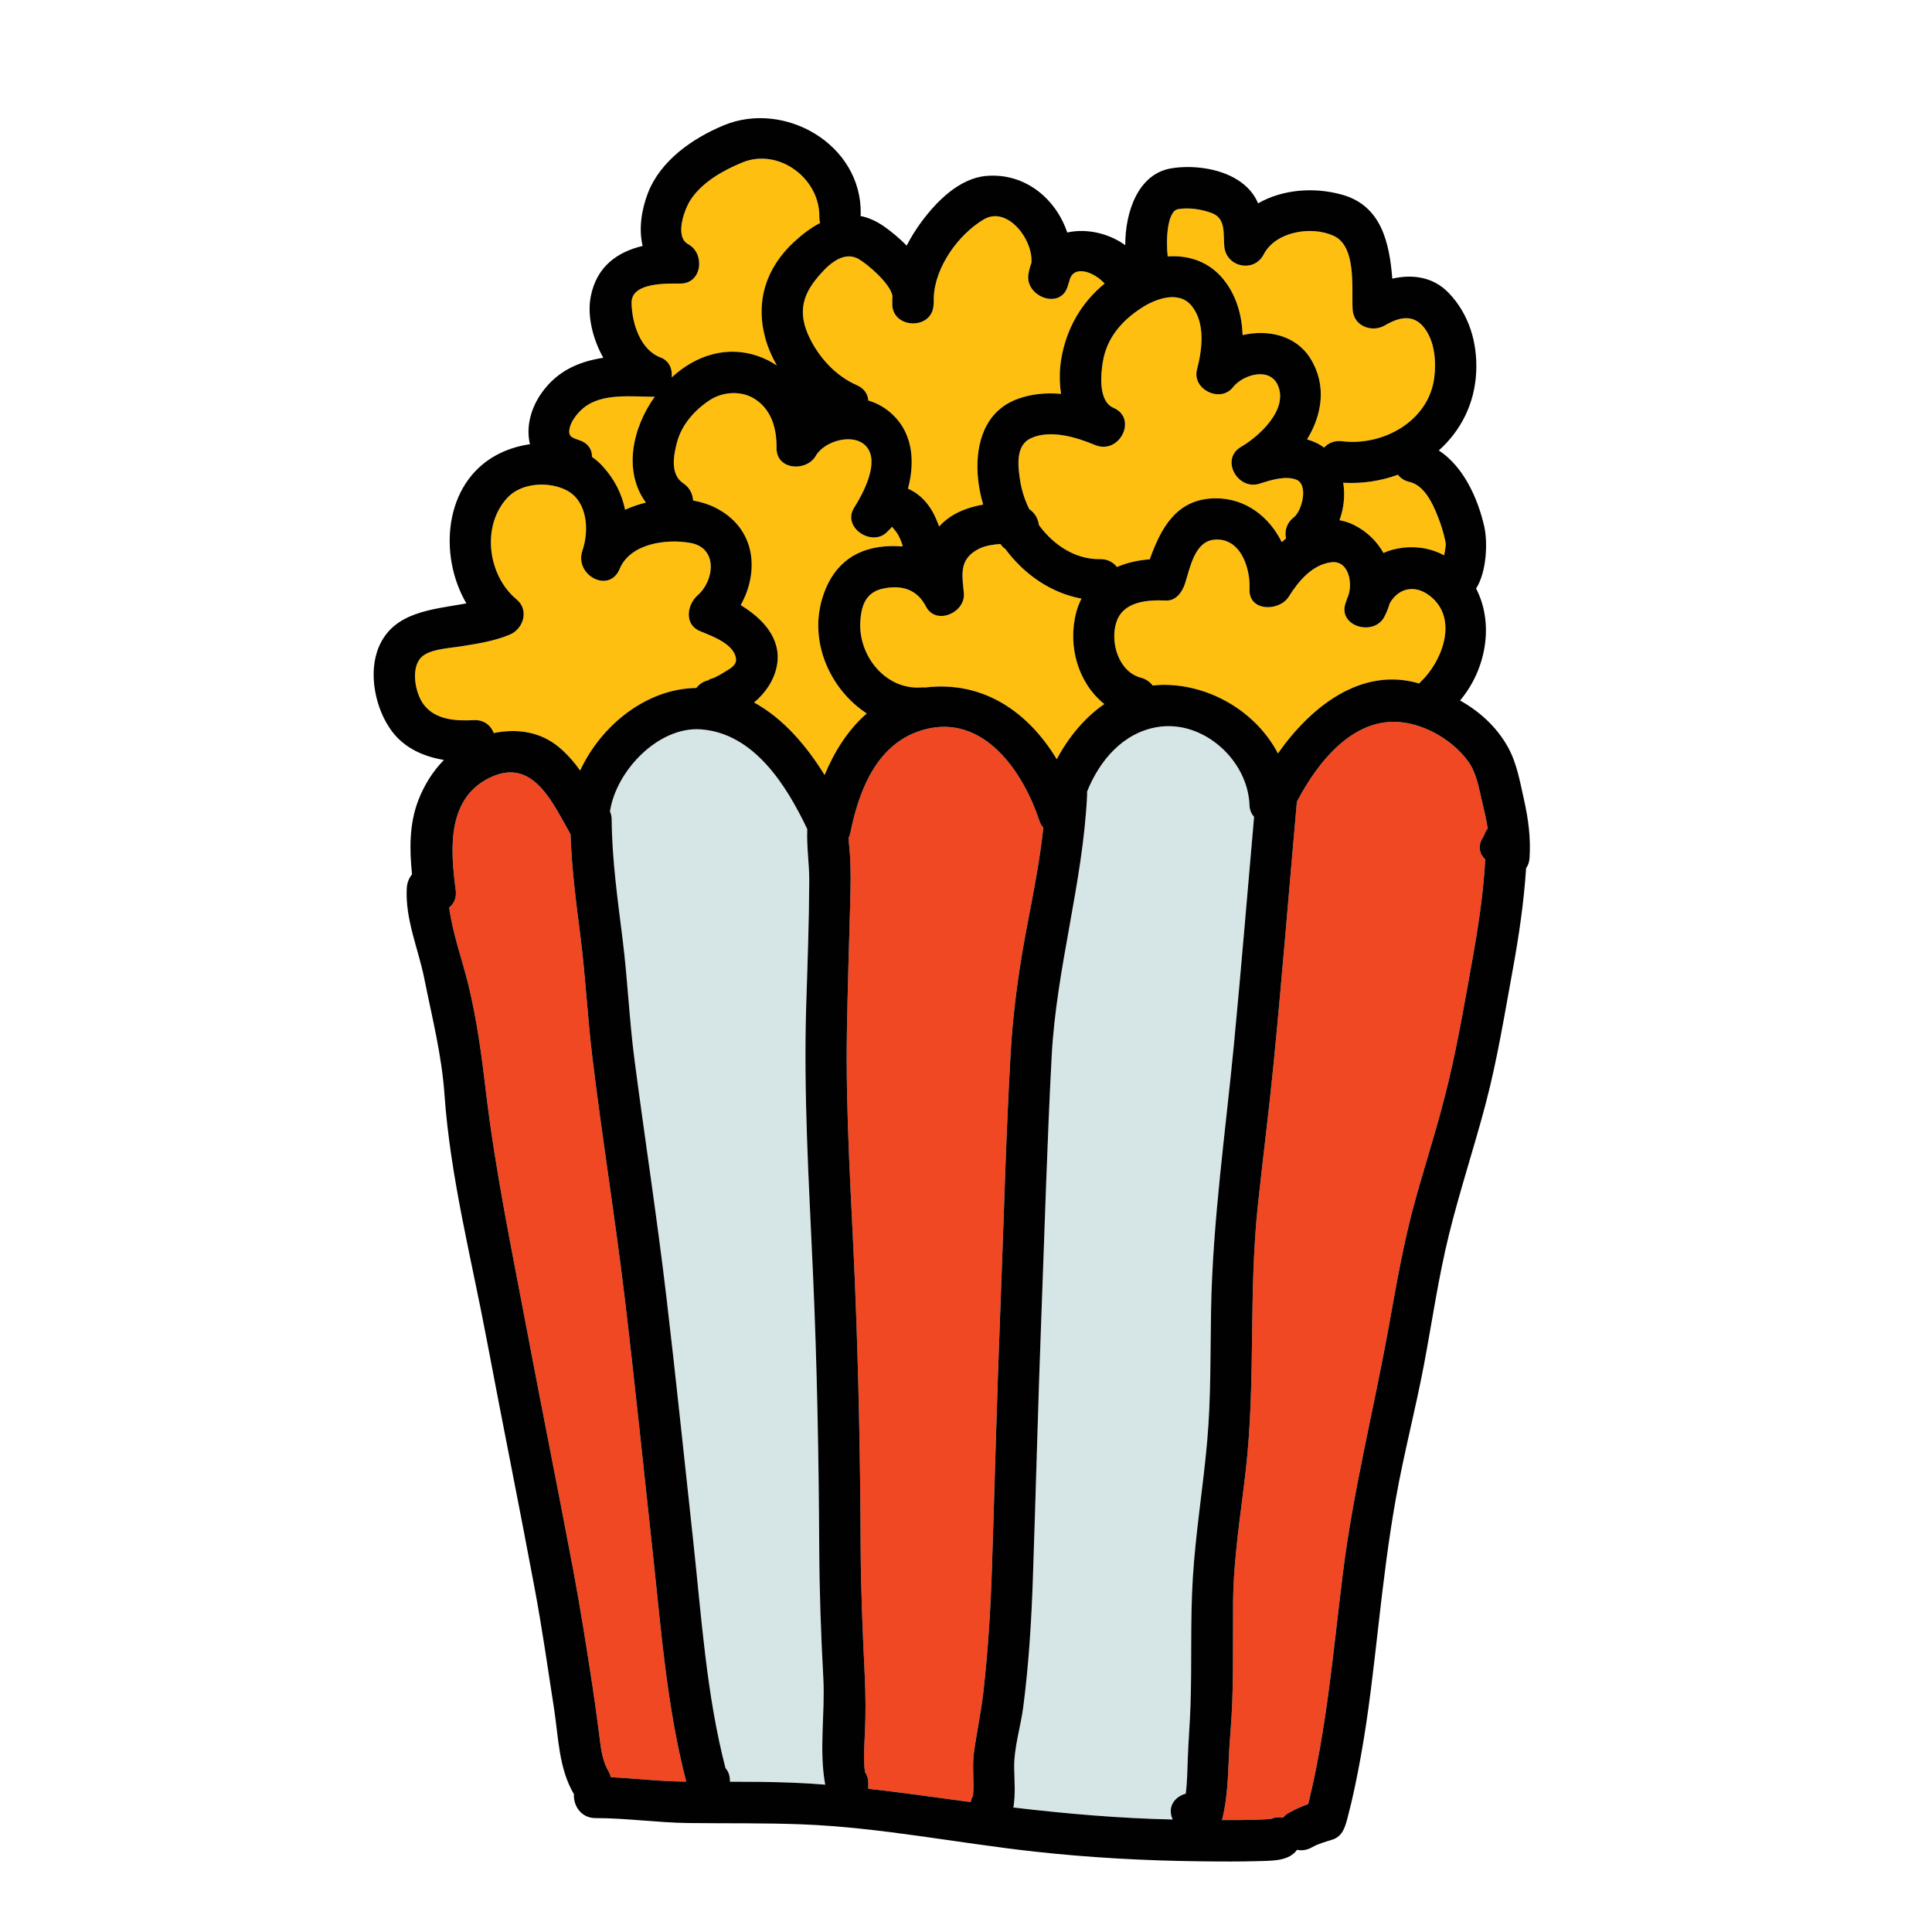 <?xml version="1.0" encoding="utf-8"?>
<!-- Generator: Adobe Illustrator 16.0.3, SVG Export Plug-In . SVG Version: 6.00 Build 0)  -->
<!DOCTYPE svg PUBLIC "-//W3C//DTD SVG 1.1//EN" "http://www.w3.org/Graphics/SVG/1.1/DTD/svg11.dtd">
<svg version="1.1" id="Layer_1" xmlns="http://www.w3.org/2000/svg" xmlns:xlink="http://www.w3.org/1999/xlink" x="0px" y="0px"
	 width="512px" height="512px" viewBox="0 0 512 512" enable-background="new 0 0 512 512" xml:space="preserve">
<g>
	<g>
		<g>
			<path fill="#FEBF10" d="M285.211,162.275c0.342-1.312,0.821-2.514,1.396-3.631c-8.206-1.53-15.262-6.499-20.185-13.165
				c-0.51-0.336-0.95-0.772-1.283-1.32c-0.943,0.077-1.886,0.164-2.816,0.345c-1.687,0.328-3.141,0.9-4.521,1.944
				c-3.65,2.76-2.713,6.679-2.368,10.789c0.433,5.145-7.423,8.583-10.045,3.499c-2.305-4.47-6.209-5.733-11.076-4.82
				c-4.668,0.876-6.025,4.206-6.318,8.739c-0.589,9.122,6.726,18.251,16.198,17.521c0.362-0.028,0.703-0.019,1.032,0.011
				c15.675-1.854,27.44,6.803,34.827,19.01c3.084-5.786,7.36-11.001,12.6-14.618C285.744,181.03,282.864,171.289,285.211,162.275z"
				/>
		</g>
	</g>
	<g>
		<g>
			<path fill="#FEBF10" d="M237.593,141.068c-0.213-0.31-0.902-1.083-1.198-1.483c-0.152,0.307-0.785,0.805-0.98,1.04
				c-3.91,4.718-12.447-0.751-9.059-6.078c2.331-3.665,6.804-11.954,3.324-16.116c-3.282-3.925-11.203-1.604-13.471,2.345
				c-2.482,4.323-10.474,3.828-10.412-2.024c0.053-4.946-1.18-9.889-5.49-12.836c-3.62-2.476-8.68-2.222-12.277,0.165
				c-3.964,2.63-7.355,6.423-8.614,11.132c-0.912,3.409-1.88,8.496,1.647,10.855c1.737,1.161,2.519,2.863,2.611,4.571
				c2.116,0.374,4.124,1,5.927,1.91c10.693,5.396,11.712,16.843,6.694,25.813c5.801,3.525,10.904,8.842,9.598,16.004
				c-0.703,3.854-2.991,7.236-6.05,9.811c7.733,4.217,13.854,11.412,18.684,19.201c2.605-6.265,6.259-12.043,11.175-16.299
				c-9.542-6.241-15.223-18.572-11.896-30.161c2.421-8.435,8.016-13.519,16.969-14.142c1.457-0.102,2.903-0.084,4.318,0.047
				c0.035-0.08,0.07-0.159,0.11-0.236C238.792,143.346,238.339,142.155,237.593,141.068z"/>
		</g>
	</g>
	<g>
		<g>
			<path fill="#FEBF10" d="M283.348,74.711c-0.014-0.005-0.027-0.009-0.041-0.014c-0.127,0.473-0.27,0.943-0.431,1.411
				c-2.093,6.05-11.323,2.383-10.326-3.497c0.179-1.055,0.444-2.029,0.782-2.929c0.542-6.145-6.378-15.258-12.65-11.523
				c-6.713,3.997-12.967,12.638-13.229,20.77c0.034,0.811,0.017,1.627-0.106,2.449c-0.918,6.129-10.707,5.579-10.884-0.627
				c-0.022-0.784-0.001-1.564,0.043-2.344c-0.619-3.364-6.71-8.477-8.946-9.752c-4.375-2.495-8.742,2.131-11.386,5.442
				c-3.99,4.997-4.438,9.747-1.553,15.583c2.629,5.315,6.98,9.996,12.44,12.387c2.012,0.881,2.929,2.433,3.046,4.071
				c1.862,0.554,3.638,1.428,5.242,2.687c6.562,5.15,7.284,13.191,5.266,20.678c2.547,1.078,4.853,3.132,6.514,6.09
				c0.545,0.971,1.183,2.359,1.748,3.936c1.732-1.93,4.047-3.514,7.1-4.619c1.223-0.442,2.818-0.88,4.566-1.201
				c-0.773-2.595-1.272-5.27-1.45-7.971c-0.542-8.256,1.927-16.727,10.368-19.935c3.774-1.435,7.759-1.781,11.727-1.429
				c-0.479-3.105-0.435-6.288,0.027-9.096c1.359-8.252,5.378-15.1,11.513-20.135C289.969,72.039,284.171,69.858,283.348,74.711z"/>
		</g>
	</g>
	<g>
		<g>
			<path fill="#FEBF10" d="M217.131,57.417c0.131-10.204-10.858-18.341-20.48-14.332c-5.008,2.086-10.366,5.062-13.497,9.658
				c-1.779,2.61-4.484,9.975-0.757,11.991c4.495,2.433,3.706,10.381-2.024,10.412c-3.423,0.019-13.086-0.433-12.999,5.125
				c0.083,5.31,2.268,12.435,7.689,14.463c2.303,0.861,3.178,3.096,2.961,5.275c1.55-1.426,3.216-2.679,4.969-3.694
				c8.079-4.679,16.482-3.734,22.887,0.546c-1.338-2.335-2.393-4.778-3.066-7.247c-2.674-9.808,0.213-18.672,7.685-25.568
				c2.172-2.005,4.467-3.721,6.852-4.963C217.204,58.586,217.124,58.034,217.131,57.417z"/>
		</g>
	</g>
	<g>
		<g>
			<path fill="#FEBF10" d="M377.646,87.138c-2.879-3.994-6.721-3.203-10.621-0.917c-3.463,2.03-8.29,0.207-8.561-4.136
				c-0.339-5.43,1.16-16.784-5.054-19.602c-5.927-2.686-15.378-1.133-18.534,4.958c-2.539,4.9-9.833,3.385-10.412-2.024
				c-0.355-3.312,0.532-7.463-3.267-8.925c-2.693-1.037-6.099-1.546-8.969-1.073c-2.988,0.492-3.26,8.435-2.776,12.539
				c5.57-0.378,11.029,1.354,14.907,6.243c3.319,4.185,4.753,9.343,4.947,14.604c6.698-1.562,14.127,0.053,17.943,6.163
				c4.42,7.078,3.139,14.935-0.869,21.487c1.636,0.438,3.162,1.141,4.502,2.17c1.108-1.202,2.737-1.95,4.784-1.696
				c10.875,1.347,22.916-5.314,24.416-16.77C380.638,95.906,380.241,90.739,377.646,87.138z"/>
		</g>
	</g>
	<g>
		<g>
			<path fill="#FEBF10" d="M379.686,158.551c-4.163-3.841-8.944-3.013-11.419,1.378c-0.332,1.188-0.791,2.365-1.39,3.513
				c-2.763,5.294-12.3,2.589-10.326-3.497c0.15-0.463,0.314-0.928,0.485-1.393c-0.004-0.002-0.009-0.004-0.014-0.005
				c0.042-0.081,0.075-0.175,0.114-0.26c0.082-0.218,0.161-0.435,0.248-0.651c1.082-3.41-0.068-9.214-4.613-8.63
				c-5.054,0.648-8.679,5.028-11.228,9.103c-2.518,4.023-10.704,4.022-10.412-2.023c0.265-5.495-2.375-13.797-9.46-13.047
				c-5.158,0.547-6.32,7.602-7.656,11.673c-0.701,2.137-2.36,4.547-4.976,4.436c-4.833-0.207-11.254,0.16-13.132,5.562
				c-1.862,5.355,0.502,13.324,6.425,14.887c1.408,0.372,2.433,1.131,3.12,2.08c1.08-0.12,2.175-0.199,3.299-0.185
				c12.446,0.162,24.271,7.416,29.913,18.173c8.685-12.376,22.084-23.043,37.41-18.542c0.127-0.143,0.261-0.284,0.409-0.424
				C381.955,175.556,386.366,164.714,379.686,158.551z"/>
		</g>
	</g>
	<g>
		<g>
			<path fill="#FEBF10" d="M381.7,138.646c-1.375-3.785-3.688-9.892-8.133-10.918c-1.392-0.322-2.412-1.021-3.107-1.916
				c-4.53,1.653-9.477,2.41-14.494,2.123c0.537,3.303,0.168,6.765-0.987,9.928c1.294,0.217,2.597,0.635,3.898,1.292
				c3.402,1.718,6.043,4.328,7.763,7.396c0.676-0.318,1.383-0.591,2.133-0.799c4.744-1.314,9.694-0.876,13.941,1.422
				c0.167-0.887,0.342-1.777,0.422-2.678C383.215,143.592,382.286,140.257,381.7,138.646z"/>
		</g>
	</g>
	<g>
		<g>
			<path fill="#FEBF10" d="M343.44,127.077c-2.957-1.075-6.847,0.211-9.672,1.108c-5.779,1.837-10.46-6.502-4.895-9.751
				c4.81-2.808,12.565-9.846,9.795-16.28c-2.174-5.05-9.325-2.854-11.92,0.471c-3.324,4.259-10.89,0.568-9.531-4.681
				c1.352-5.224,2.29-12.212-1.356-16.809c-3.396-4.281-9.597-1.991-13.404,0.5c-5.25,3.435-9.154,7.93-10.203,14.295
				c-0.578,3.508-1.148,10.45,2.81,12.137c6.531,2.781,1.618,12.596-4.894,9.854c-4.883-2.056-11.958-4.195-17.067-1.735
				c-4.079,1.964-3.313,7.558-2.743,11.234c0.39,2.515,1.216,5.075,2.405,7.499c1.355,0.932,2.296,2.307,2.577,4.253
				c3.864,5.26,9.583,9.099,16.186,9.004c2.001-0.028,3.504,0.831,4.471,2.078c2.709-1.149,5.687-1.817,8.704-2.026
				c2.967-8.305,7.103-16.1,17.424-16.168c7.988-0.054,14.285,4.941,17.549,11.604c0.373-0.331,0.754-0.652,1.14-0.967
				c-0.414-1.927,0.09-4.062,2.061-5.595C345.022,135.429,346.898,128.335,343.44,127.077z"/>
		</g>
	</g>
	<g>
		<g>
			<path fill="#FEBF10" d="M185.502,167.255c-4.253-1.755-3.443-7.015-0.628-9.486c4.53-3.979,5.363-12.568-1.864-13.88
				c-6.415-1.163-15.988,0.107-18.8,6.887c-2.771,6.681-12.098,1.62-9.854-4.895c1.806-5.243,1.399-13.058-4.23-15.956
				c-4.64-2.389-11.884-2.076-15.661,1.979c-6.962,7.475-5.21,20.64,2.449,26.958c3.355,2.768,1.839,7.797-1.812,9.323
				c-4.262,1.782-8.889,2.453-13.424,3.174c-2.841,0.45-8.001,0.67-10.118,2.921c-2.754,2.93-1.51,9.444,0.697,12.394
				c3.074,4.108,8.544,4.429,13.27,4.169c2.761-0.151,4.569,1.424,5.334,3.424c6.042-1.244,12.299-0.422,17.278,3.746
				c2.186,1.829,3.995,3.932,5.613,6.178c5.584-12.047,17.61-21.697,30.786-21.871c0.8-1.074,2.008-1.889,3.655-2.144
				c-1.413,0.219,1.048-0.552,1.069-0.562c0.894-0.426,1.773-0.901,2.607-1.436c1.229-0.788,3.383-1.729,3.183-3.566
				C194.618,170.645,188.626,168.544,185.502,167.255z"/>
		</g>
	</g>
	<g>
		<g>
			<path fill="#EF4823" d="M394.238,219.497c-0.35-2.375-0.904-4.734-1.453-6.997c-0.896-3.697-1.451-7.663-3.76-10.806
				c-3.98-5.415-10.915-9.551-17.657-10.299c-12.73-1.412-22.21,10.584-27.683,21.062c-2.087,23.358-3.934,46.74-6.238,70.08
				c-1.214,12.299-2.797,24.553-4.099,36.84c-1.218,11.492-1.397,23.031-1.536,34.577c-0.143,11.954-0.326,23.869-1.681,35.761
				c-1.32,11.592-3.258,23.235-3.349,34.927c-0.091,11.778,0.245,23.65-0.768,35.401c-0.649,7.539-0.291,15-2.182,22.287
				c1.58,0.003,3.161,0.014,4.741-0.004c2.077-0.024,4.158-0.043,6.231-0.16c0.701-0.039,1.407-0.079,2.106-0.155
				c0.979-0.431,2.06-0.51,3.1-0.318c0.389-0.465,0.888-0.894,1.528-1.259c1.68-0.96,3.388-1.693,5.151-2.342
				c4.944-20.058,6.632-40.666,9.183-61.127c2.745-22.015,8.188-43.411,12.132-65.214c2.071-11.448,4.01-22.862,7.156-34.077
				c2.91-10.374,6.246-20.648,8.731-31.139c2.493-10.521,4.34-21.25,6.247-31.893c1.597-8.912,2.979-17.86,3.464-26.894
				c-1.5-1.408-2.089-3.55-0.582-5.869c0.534-0.821,1.331-3.616,0.862-1.27C393.963,220.211,394.085,219.841,394.238,219.497z"/>
		</g>
	</g>
	<g>
		<g>
			<path fill="#D6E5E5" d="M331.131,213.417c-0.387-11.891-12.197-22.708-24.337-20.751c-9.134,1.473-15.396,8.841-18.71,17.127
				c0.02,0.249,0.029,0.506,0.017,0.778c-1.098,23.416-8.161,45.948-9.397,69.356c-1.196,22.663-1.846,45.392-2.704,68.072
				c-0.892,23.567-1.481,47.144-2.29,70.714c-0.385,11.215-1.09,22.461-2.529,33.597c-0.686,5.302-2.517,10.909-2.413,16.261
				c0.067,3.491,0.368,7.005-0.209,10.435c14.042,1.657,28.085,2.881,42.22,3.183c-0.006-0.015-0.015-0.026-0.021-0.041
				c-1.513-3.428,0.661-6.038,3.471-6.803c0.411-3.061,0.436-6.221,0.541-9.21c0.167-4.754,0.569-9.492,0.729-14.246
				c0.379-11.211-0.074-22.461,0.607-33.656c0.74-12.15,2.739-24.158,3.809-36.275c1.022-11.575,0.822-23.223,1.032-34.832
				c0.427-23.688,3.827-47.024,6.08-70.577c1.915-20.012,3.557-40.049,5.319-60.074
				C331.632,215.666,331.171,214.637,331.131,213.417z"/>
		</g>
	</g>
	<g>
		<g>
			<path fill="#FEBF10" d="M173.539,105.098c-0.166,0.018-0.325,0.05-0.499,0.049c-5.799-0.021-13.662-1.03-18.457,3.013
				c-1.553,1.309-3.31,3.436-3.665,5.513c-0.373,2.187,0.842,2.342,2.812,3.062c2.287,0.836,3.202,2.549,3.149,4.338
				c1.017,0.712,1.965,1.533,2.823,2.474c3.222,3.532,5.128,7.435,5.953,11.548c1.754-0.803,3.611-1.437,5.511-1.909
				C165.182,125.019,167.448,113.607,173.539,105.098z"/>
		</g>
	</g>
	<g>
		<g>
			<path fill="#EF4823" d="M172.938,411.012c-2.417-22.151-4.675-44.322-7.308-66.45c-2.57-21.61-6.084-43.094-8.685-64.691
				c-1.271-10.562-1.775-21.174-3.127-31.73c-1.151-9-2.33-17.992-2.618-27.061c-4.514-7.773-9.587-20.117-20.683-15.31
				c-12.189,5.28-11.206,19.152-9.75,30.136c0.276,2.082-0.49,3.613-1.726,4.564c0.861,6.836,3.412,13.715,5.011,20.236
				c2.325,9.48,3.57,18.865,4.715,28.531c2.507,21.179,6.885,42.092,10.832,63.035c4.021,21.328,8.333,42.6,12.335,63.932
				c1.888,10.062,3.466,20.154,5.023,30.271c0.647,4.207,1.206,8.412,1.761,12.631c0.439,3.338,0.719,7.177,2.457,10.146
				c0.338,0.578,0.562,1.158,0.688,1.728c6.549,0.319,13.087,1.119,19.662,1.171c0.111,0.001,0.223,0,0.334,0.001
				C176.673,452.236,175.163,431.405,172.938,411.012z"/>
		</g>
	</g>
	<g>
		<g>
			<path fill="#EF4823" d="M275.425,217.479c-4.208-12.828-14.705-28.488-30.583-24.112c-12.33,3.398-17.192,15.874-19.494,27.344
				c-0.105,0.522-0.275,0.979-0.475,1.404c0.088,1.532,0.285,3.055,0.365,4.333c0.278,4.459,0.183,8.914,0.057,13.379
				c-0.311,10.998-0.653,21.996-0.85,32.997c-0.407,22.722,1.229,45.276,2.149,67.961c0.93,22.881,1.383,45.779,1.479,68.679
				c0.048,11.499,0.523,22.881,1.081,34.362c0.258,5.301,0.302,10.547,0.036,15.848c-0.165,3.272-0.403,6.653,0.03,9.926
				c0.544,0.759,0.879,1.743,0.879,2.972v1.334c0,0.045-0.012,0.086-0.012,0.131c9.067,1.017,18.105,2.327,27.154,3.539
				c0.12-0.626,0.333-1.191,0.621-1.693c0.349-3.764-0.277-7.653,0.239-11.437c0.734-5.388,1.893-10.69,2.506-16.101
				c1.234-10.881,1.903-21.771,2.264-32.713c0.753-22.916,1.331-45.839,2.232-68.75c0.893-22.664,1.441-45.393,2.739-68.036
				c0.665-11.604,2.292-22.827,4.484-34.234c1.609-8.372,3.248-16.78,4.17-25.265C276.045,218.838,275.669,218.226,275.425,217.479z
				"/>
		</g>
	</g>
	<g>
		<g>
			<path fill="#D6E5E5" d="M218.186,444.673c-0.627-11.479-1.024-22.865-1.082-34.362c-0.122-24.208-0.569-48.418-1.646-72.604
				c-1.067-23.965-2.555-47.753-1.789-71.761c0.347-10.867,0.75-21.779,0.788-32.653c0.015-4.325-0.724-9.053-0.525-13.576
				c-5.508-11.581-14.105-25.384-28.174-26.43c-11.146-0.829-22.46,10.837-24.112,21.753c0.28,0.622,0.447,1.352,0.454,2.197
				c0.093,10.728,1.61,21.316,2.927,31.942c1.308,10.548,1.744,21.161,3.122,31.699c2.742,20.96,5.973,41.837,8.451,62.836
				c2.534,21.478,4.747,42.989,7.093,64.488c2.19,20.073,3.481,40.743,8.565,60.363c0.719,0.798,1.175,1.901,1.175,3.339v0.271
				c5.477,0.005,10.953,0.035,16.425,0.249c2.95,0.115,5.893,0.298,8.832,0.523C216.996,463.768,218.692,453.939,218.186,444.673z"
				/>
		</g>
	</g>
	<g>
		<g>
			<path fill="#010101" d="M403.889,211.992c-1.07-4.756-1.887-9.751-4.298-14.049c-3.043-5.424-7.496-9.386-12.654-12.308
				c6.919-8.215,9.079-20.359,4.242-29.665c2.882-4.524,3.073-12.475,2.164-16.458c-1.698-7.438-5.469-15.832-12.041-20.142
				c5.722-5.11,9.526-12.267,9.911-20.865c0.345-7.694-1.899-15.247-7.274-20.863c-4.146-4.332-9.668-4.995-14.963-3.801
				c-0.759-9.453-2.86-19.324-13.311-22.247c-7.386-2.064-15.743-1.444-22.253,2.291c-1.037-2.412-2.721-4.539-5.635-6.334
				c-4.851-2.986-11.831-3.855-17.384-2.94c-8.751,1.442-12.208,11.473-12.19,20.356c-4.43-3.193-10.317-4.486-15.372-3.354
				c-2.979-8.879-11.132-15.864-21.43-14.994c-7.153,0.604-13.21,6.757-17.215,12.181c-1.457,1.974-2.78,4.081-3.903,6.288
				c-1.892-1.925-3.94-3.62-5.873-4.994c-2.135-1.519-4.259-2.436-6.354-2.855c0.025-0.217,0.041-0.438,0.044-0.668
				c0.237-18.373-20.237-30.056-36.341-23.348c-8.252,3.438-16.765,9.357-20.071,17.99c-1.729,4.516-2.436,9.538-1.385,13.961
				c-6.697,1.604-12.202,5.422-13.754,13.437c-0.957,4.942,0.449,11.066,3.328,16.208c-6.249,0.958-11.978,3.312-16.174,9.076
				c-3.128,4.296-4.345,9.412-3.256,13.821c-3.195,0.458-6.282,1.46-8.948,2.913c-13.804,7.521-15.372,26.512-7.901,39.279
				c-9.11,1.646-19.274,2.188-23.218,11.572c-2.902,6.905-0.897,16.461,3.466,22.292c3.377,4.514,8.441,6.734,13.8,7.621
				c-2.957,3.009-5.246,6.702-6.771,10.647c-2.442,6.317-2.366,13.044-1.684,19.674c-0.789,0.961-1.318,2.214-1.395,3.701
				c-0.428,8.3,3.068,16.005,4.667,24c2.057,10.287,4.596,20.139,5.333,30.668c1.522,21.742,7.169,43.601,11.199,64.979
				c4.143,21.978,8.594,43.896,12.697,65.881c1.98,10.605,3.511,21.287,5.151,31.95c1.169,7.599,1.229,15.703,5.211,22.509
				c0.013,0.021,0.027,0.04,0.04,0.062c-0.177,2.998,1.832,6.349,5.733,6.349c8.156,0,16.354,1.203,24.543,1.309
				c10.084,0.129,20.162-0.045,30.242,0.349c20.649,0.807,41.198,4.986,61.727,7.24c14.49,1.591,28.986,2.381,43.555,2.552
				c5.391,0.062,10.787,0.106,16.177-0.06c3.316-0.103,7.567-0.043,9.663-2.985c1.231,0.268,2.595,0.113,3.956-0.664
				c1.684-0.962,3.575-1.449,5.41-2.034c2.752-0.878,3.399-3.458,4.052-5.923c1.419-5.354,2.51-10.793,3.497-16.242
				c2.105-11.622,3.367-23.389,4.707-35.117c1.276-11.17,2.626-22.329,4.611-33.399c2.125-11.85,5.2-23.517,7.432-35.353
				c2.158-11.443,3.811-23.03,6.602-34.341c2.888-11.708,6.708-23.167,9.768-34.83c3.064-11.68,4.996-23.7,7.168-35.571
				c1.618-8.841,2.914-17.73,3.498-26.686c0.506-0.672,0.84-1.559,0.912-2.68C405.687,222.101,405.048,217.144,403.889,211.992z
				 M381.7,138.646c0.586,1.611,1.516,4.946,1.437,5.85c-0.08,0.9-0.255,1.791-0.422,2.678c-4.248-2.298-9.198-2.736-13.941-1.422
				c-0.75,0.208-1.457,0.48-2.133,0.799c-1.719-3.067-4.36-5.678-7.763-7.396c-1.302-0.657-2.604-1.075-3.898-1.292
				c1.155-3.163,1.524-6.625,0.987-9.928c5.017,0.287,9.963-0.47,14.494-2.123c0.695,0.895,1.715,1.594,3.107,1.916
				C378.011,128.754,380.325,134.86,381.7,138.646z M341.543,158.108c2.549-4.074,6.173-8.454,11.228-9.103
				c4.545-0.584,5.695,5.22,4.613,8.63c-0.087,0.217-0.166,0.434-0.248,0.651c-0.039,0.085-0.072,0.179-0.114,0.26
				c0.005,0.001,0.009,0.003,0.014,0.005c-0.171,0.465-0.335,0.93-0.485,1.393c-1.974,6.086,7.563,8.791,10.326,3.497
				c0.599-1.147,1.058-2.324,1.39-3.513c2.475-4.391,7.257-5.219,11.419-1.378c6.68,6.163,2.269,17.005-3.202,22.146
				c-0.148,0.14-0.282,0.281-0.409,0.424c-15.326-4.501-28.726,6.166-37.41,18.542c-5.642-10.757-17.467-18.011-29.913-18.173
				c-1.124-0.015-2.219,0.064-3.299,0.185c-0.688-0.949-1.712-1.708-3.12-2.08c-5.923-1.562-8.287-9.531-6.425-14.887
				c1.878-5.401,8.299-5.769,13.132-5.562c2.615,0.111,4.274-2.299,4.976-4.436c1.336-4.071,2.498-11.126,7.656-11.673
				c7.085-0.75,9.725,7.552,9.46,13.047C330.839,162.131,339.026,162.132,341.543,158.108z M312.229,55.419
				c2.871-0.473,6.276,0.036,8.969,1.073c3.799,1.462,2.911,5.613,3.267,8.925c0.58,5.409,7.873,6.925,10.412,2.024
				c3.155-6.091,12.606-7.644,18.534-4.958c6.214,2.817,4.715,14.172,5.054,19.602c0.271,4.343,5.097,6.166,8.561,4.136
				c3.9-2.286,7.742-3.077,10.621,0.917c2.595,3.602,2.992,8.769,2.436,13.021c-1.5,11.455-13.541,18.116-24.416,16.77
				c-2.047-0.254-3.676,0.494-4.784,1.696c-1.34-1.029-2.866-1.731-4.502-2.17c4.008-6.553,5.289-14.409,0.869-21.487
				c-3.815-6.11-11.245-7.725-17.943-6.163c-0.194-5.261-1.627-10.419-4.947-14.604c-3.878-4.89-9.337-6.621-14.907-6.243
				C308.968,63.854,309.241,55.911,312.229,55.419z M302.457,81.636c3.808-2.491,10.008-4.781,13.404-0.5
				c3.646,4.597,2.708,11.585,1.356,16.809c-1.358,5.249,6.207,8.939,9.531,4.681c2.595-3.325,9.746-5.521,11.92-0.471
				c2.77,6.435-4.985,13.473-9.795,16.28c-5.565,3.249-0.885,11.588,4.895,9.751c2.825-0.897,6.716-2.184,9.672-1.108
				c3.458,1.258,1.582,8.352-0.567,10.024c-1.971,1.533-2.475,3.668-2.061,5.595c-0.386,0.314-0.767,0.636-1.14,0.967
				c-3.264-6.662-9.561-11.657-17.549-11.604c-10.321,0.068-14.457,7.863-17.424,16.168c-3.018,0.209-5.995,0.877-8.704,2.026
				c-0.967-1.247-2.47-2.106-4.471-2.078c-6.603,0.095-12.321-3.744-16.186-9.004c-0.28-1.946-1.222-3.321-2.577-4.253
				c-1.189-2.424-2.015-4.984-2.405-7.499c-0.57-3.677-1.336-9.271,2.743-11.234c5.109-2.46,12.185-0.32,17.067,1.735
				c6.512,2.742,11.425-7.072,4.894-9.854c-3.958-1.687-3.387-8.629-2.81-12.137C293.302,89.565,297.207,85.07,302.457,81.636z
				 M196.295,160.362c5.018-8.971,3.999-20.418-6.694-25.813c-1.804-0.91-3.812-1.536-5.927-1.91
				c-0.092-1.708-0.874-3.41-2.611-4.571c-3.527-2.359-2.559-7.446-1.647-10.855c1.259-4.709,4.65-8.502,8.614-11.132
				c3.598-2.387,8.657-2.641,12.277-0.165c4.31,2.947,5.543,7.89,5.49,12.836c-0.062,5.853,7.93,6.348,10.412,2.024
				c2.268-3.948,10.189-6.27,13.471-2.345c3.479,4.162-0.994,12.451-3.324,16.116c-3.389,5.327,5.148,10.796,9.059,6.078
				c0.195-0.235,0.828-0.733,0.98-1.04c0.296,0.4,0.985,1.174,1.198,1.483c0.746,1.087,1.198,2.277,1.61,3.519
				c-0.04,0.077-0.075,0.156-0.11,0.236c-1.415-0.131-2.861-0.148-4.318-0.047c-8.953,0.623-14.548,5.707-16.969,14.142
				c-3.327,11.589,2.354,23.92,11.896,30.161c-4.916,4.256-8.57,10.034-11.175,16.299c-4.83-7.789-10.951-14.984-18.684-19.201
				c3.059-2.574,5.347-5.957,6.05-9.811C207.199,169.204,202.096,163.888,196.295,160.362z M227.995,164.655
				c0.293-4.533,1.65-7.863,6.318-8.739c4.867-0.913,8.771,0.351,11.076,4.82c2.622,5.084,10.478,1.646,10.045-3.499
				c-0.345-4.11-1.282-8.029,2.368-10.789c1.38-1.044,2.834-1.616,4.521-1.944c0.93-0.181,1.874-0.268,2.816-0.345
				c0.333,0.548,0.773,0.984,1.283,1.32c4.923,6.666,11.979,11.635,20.185,13.165c-0.574,1.117-1.054,2.318-1.396,3.631
				c-2.348,9.014,0.533,18.755,7.441,24.303c-5.24,3.617-9.516,8.832-12.6,14.618c-7.387-12.207-19.152-20.864-34.827-19.01
				c-0.329-0.029-0.67-0.039-1.032-0.011C234.72,182.906,227.405,173.777,227.995,164.655z M227.561,68.655
				c2.236,1.275,8.327,6.388,8.946,9.752c-0.044,0.779-0.065,1.56-0.043,2.344c0.177,6.206,9.965,6.756,10.884,0.627
				c0.123-0.822,0.14-1.639,0.106-2.449c0.261-8.132,6.515-16.772,13.229-20.77c6.272-3.734,13.191,5.379,12.65,11.523
				c-0.338,0.899-0.604,1.874-0.782,2.929c-0.997,5.88,8.233,9.547,10.326,3.497c0.162-0.468,0.304-0.938,0.431-1.411
				c0.013,0.005,0.027,0.009,0.041,0.014c0.823-4.853,6.621-2.672,9.382,0.433c-6.135,5.035-10.154,11.883-11.513,20.135
				c-0.462,2.808-0.506,5.99-0.027,9.096c-3.968-0.353-7.953-0.006-11.727,1.429c-8.441,3.208-10.91,11.679-10.368,19.935
				c0.178,2.701,0.677,5.376,1.45,7.971c-1.749,0.321-3.343,0.759-4.566,1.201c-3.053,1.105-5.368,2.689-7.1,4.619
				c-0.564-1.576-1.203-2.965-1.748-3.936c-1.661-2.958-3.967-5.012-6.514-6.09c2.018-7.486,1.295-15.527-5.266-20.678
				c-1.604-1.259-3.38-2.133-5.242-2.687c-0.117-1.639-1.034-3.19-3.046-4.071c-5.46-2.391-9.812-7.071-12.44-12.387
				c-2.886-5.836-2.438-10.586,1.553-15.583C218.819,70.786,223.186,66.16,227.561,68.655z M180.373,75.146
				c5.729-0.031,6.519-7.979,2.024-10.412c-3.727-2.017-1.021-9.381,0.757-11.991c3.131-4.597,8.489-7.572,13.497-9.658
				c9.622-4.009,20.611,4.128,20.48,14.332c-0.008,0.617,0.072,1.169,0.218,1.666c-2.385,1.242-4.68,2.958-6.852,4.963
				c-7.472,6.896-10.358,15.761-7.685,25.568c0.673,2.469,1.728,4.912,3.066,7.247c-6.404-4.28-14.808-5.225-22.887-0.546
				c-1.753,1.016-3.419,2.269-4.969,3.694c0.217-2.18-0.658-4.414-2.961-5.275c-5.421-2.028-7.606-9.153-7.689-14.463
				C167.287,74.714,176.949,75.165,180.373,75.146z M150.917,113.672c0.355-2.077,2.112-4.204,3.665-5.513
				c4.795-4.043,12.658-3.033,18.457-3.013c0.174,0.001,0.333-0.031,0.499-0.049c-6.091,8.51-8.357,19.921-2.373,28.087
				c-1.899,0.473-3.757,1.106-5.511,1.909c-0.824-4.113-2.73-8.016-5.953-11.548c-0.858-0.94-1.806-1.762-2.823-2.474
				c0.053-1.789-0.862-3.502-3.149-4.338C151.76,116.014,150.544,115.858,150.917,113.672z M112.256,186.674
				c-2.207-2.949-3.451-9.464-0.697-12.394c2.117-2.251,7.277-2.471,10.118-2.921c4.535-0.721,9.162-1.392,13.424-3.174
				c3.651-1.526,5.167-6.556,1.812-9.323c-7.659-6.318-9.411-19.483-2.449-26.958c3.777-4.056,11.021-4.368,15.661-1.979
				c5.63,2.898,6.036,10.713,4.23,15.956c-2.244,6.515,7.083,11.575,9.854,4.895c2.812-6.779,12.385-8.05,18.8-6.887
				c7.228,1.312,6.395,9.901,1.864,13.88c-2.814,2.472-3.625,7.731,0.628,9.486c3.125,1.289,9.116,3.39,9.549,7.357
				c0.2,1.837-1.953,2.778-3.183,3.566c-0.834,0.534-1.713,1.01-2.607,1.436c-0.021,0.01-2.482,0.78-1.069,0.562
				c-1.647,0.255-2.855,1.069-3.655,2.144c-13.176,0.174-25.202,9.824-30.786,21.871c-1.618-2.246-3.428-4.349-5.613-6.178
				c-4.979-4.168-11.235-4.99-17.278-3.746c-0.765-2-2.574-3.575-5.334-3.424C120.8,191.103,115.331,190.782,112.256,186.674z
				 M181.526,472.151c-6.575-0.052-13.113-0.852-19.662-1.171c-0.126-0.569-0.35-1.149-0.688-1.728
				c-1.738-2.97-2.018-6.809-2.457-10.146c-0.555-4.219-1.113-8.424-1.761-12.631c-1.557-10.117-3.135-20.21-5.023-30.271
				c-4.002-21.332-8.315-42.604-12.335-63.932c-3.947-20.943-8.325-41.856-10.832-63.035c-1.145-9.666-2.39-19.051-4.715-28.531
				c-1.599-6.521-4.15-13.4-5.011-20.236c1.236-0.951,2.002-2.482,1.726-4.564c-1.456-10.983-2.439-24.855,9.75-30.136
				c11.096-4.808,16.169,7.536,20.683,15.31c0.288,9.068,1.466,18.061,2.618,27.061c1.352,10.557,1.856,21.169,3.127,31.73
				c2.601,21.598,6.114,43.081,8.685,64.691c2.633,22.128,4.891,44.299,7.308,66.45c2.225,20.394,3.735,41.225,8.922,61.141
				C181.749,472.151,181.637,472.152,181.526,472.151z M209.859,472.426c-5.472-0.214-10.949-0.244-16.425-0.249v-0.271
				c0-1.438-0.456-2.541-1.175-3.339c-5.084-19.62-6.375-40.29-8.565-60.363c-2.346-21.499-4.559-43.011-7.093-64.488
				c-2.479-20.999-5.709-41.876-8.451-62.836c-1.378-10.538-1.814-21.151-3.122-31.699c-1.317-10.626-2.833-21.215-2.927-31.942
				c-0.007-0.846-0.174-1.575-0.454-2.197c1.651-10.916,12.966-22.582,24.112-21.753c14.069,1.046,22.666,14.849,28.174,26.43
				c-0.199,4.523,0.54,9.251,0.525,13.576c-0.039,10.874-0.441,21.786-0.788,32.653c-0.766,24.008,0.722,47.796,1.789,71.761
				c1.077,24.186,1.524,48.396,1.646,72.604c0.058,11.497,0.455,22.884,1.082,34.362c0.506,9.267-1.19,19.095,0.505,28.276
				C215.752,472.724,212.81,472.541,209.859,472.426z M265.105,346.882c-0.901,22.911-1.479,45.834-2.232,68.75
				c-0.36,10.941-1.029,21.832-2.264,32.713c-0.613,5.41-1.772,10.713-2.506,16.101c-0.516,3.783,0.11,7.673-0.239,11.437
				c-0.288,0.502-0.501,1.067-0.621,1.693c-9.049-1.212-18.087-2.522-27.154-3.539c0-0.045,0.012-0.086,0.012-0.131v-1.334
				c0-1.229-0.335-2.213-0.879-2.972c-0.433-3.272-0.194-6.653-0.03-9.926c0.266-5.301,0.222-10.547-0.036-15.848
				c-0.558-11.481-1.033-22.863-1.081-34.362c-0.096-22.899-0.55-45.798-1.479-68.679c-0.921-22.685-2.557-45.239-2.149-67.961
				c0.197-11.001,0.539-21.999,0.85-32.997c0.126-4.465,0.222-8.92-0.057-13.379c-0.08-1.278-0.277-2.801-0.365-4.333
				c0.199-0.425,0.37-0.882,0.475-1.404c2.302-11.47,7.164-23.945,19.494-27.344c15.878-4.376,26.374,11.284,30.583,24.112
				c0.245,0.746,0.621,1.358,1.073,1.867c-0.922,8.484-2.561,16.893-4.17,25.265c-2.192,11.407-3.819,22.63-4.484,34.234
				C266.546,301.489,265.998,324.218,265.105,346.882z M319.916,381.957c-1.07,12.117-3.069,24.125-3.809,36.275
				c-0.682,11.195-0.229,22.445-0.607,33.656c-0.161,4.754-0.562,9.492-0.729,14.246c-0.105,2.989-0.13,6.149-0.541,9.21
				c-2.811,0.765-4.984,3.375-3.471,6.803c0.006,0.015,0.015,0.026,0.021,0.041c-14.135-0.302-28.178-1.525-42.22-3.183
				c0.577-3.43,0.276-6.943,0.209-10.435c-0.104-5.352,1.728-10.959,2.413-16.261c1.439-11.136,2.145-22.382,2.529-33.597
				c0.809-23.57,1.397-47.146,2.29-70.714c0.858-22.681,1.508-45.409,2.704-68.072c1.236-23.408,8.299-45.94,9.397-69.356
				c0.013-0.272,0.003-0.529-0.017-0.778c3.313-8.286,9.576-15.654,18.71-17.127c12.14-1.957,23.95,8.86,24.337,20.751
				c0.04,1.22,0.501,2.249,1.215,3.057c-1.762,20.025-3.404,40.062-5.319,60.074c-2.253,23.553-5.653,46.89-6.08,70.577
				C320.738,358.734,320.938,370.382,319.916,381.957z M393.884,220.611c0.469-2.347-0.328,0.448-0.862,1.27
				c-1.507,2.319-0.918,4.461,0.582,5.869c-0.485,9.033-1.867,17.981-3.464,26.894c-1.907,10.643-3.754,21.371-6.247,31.893
				c-2.485,10.49-5.821,20.765-8.731,31.139c-3.146,11.215-5.084,22.629-7.156,34.077c-3.944,21.803-9.388,43.199-12.132,65.214
				c-2.551,20.461-4.239,41.069-9.183,61.127c-1.763,0.648-3.471,1.382-5.151,2.342c-0.64,0.365-1.14,0.794-1.528,1.259
				c-1.04-0.191-2.121-0.112-3.1,0.318c-0.7,0.076-1.405,0.116-2.106,0.155c-2.074,0.117-4.154,0.136-6.231,0.16
				c-1.58,0.018-3.161,0.007-4.741,0.004c1.891-7.287,1.532-14.748,2.182-22.287c1.013-11.751,0.676-23.623,0.768-35.401
				c0.091-11.691,2.028-23.335,3.349-34.927c1.355-11.892,1.538-23.807,1.681-35.761c0.138-11.546,0.318-23.085,1.536-34.577
				c1.302-12.287,2.885-24.541,4.099-36.84c2.305-23.34,4.151-46.722,6.238-70.08c5.473-10.479,14.953-22.475,27.683-21.062
				c6.742,0.748,13.677,4.884,17.657,10.299c2.31,3.143,2.864,7.108,3.76,10.806c0.548,2.263,1.103,4.622,1.453,6.997
				C394.085,219.841,393.963,220.211,393.884,220.611z"/>
		</g>
	</g>
</g>
</svg>
